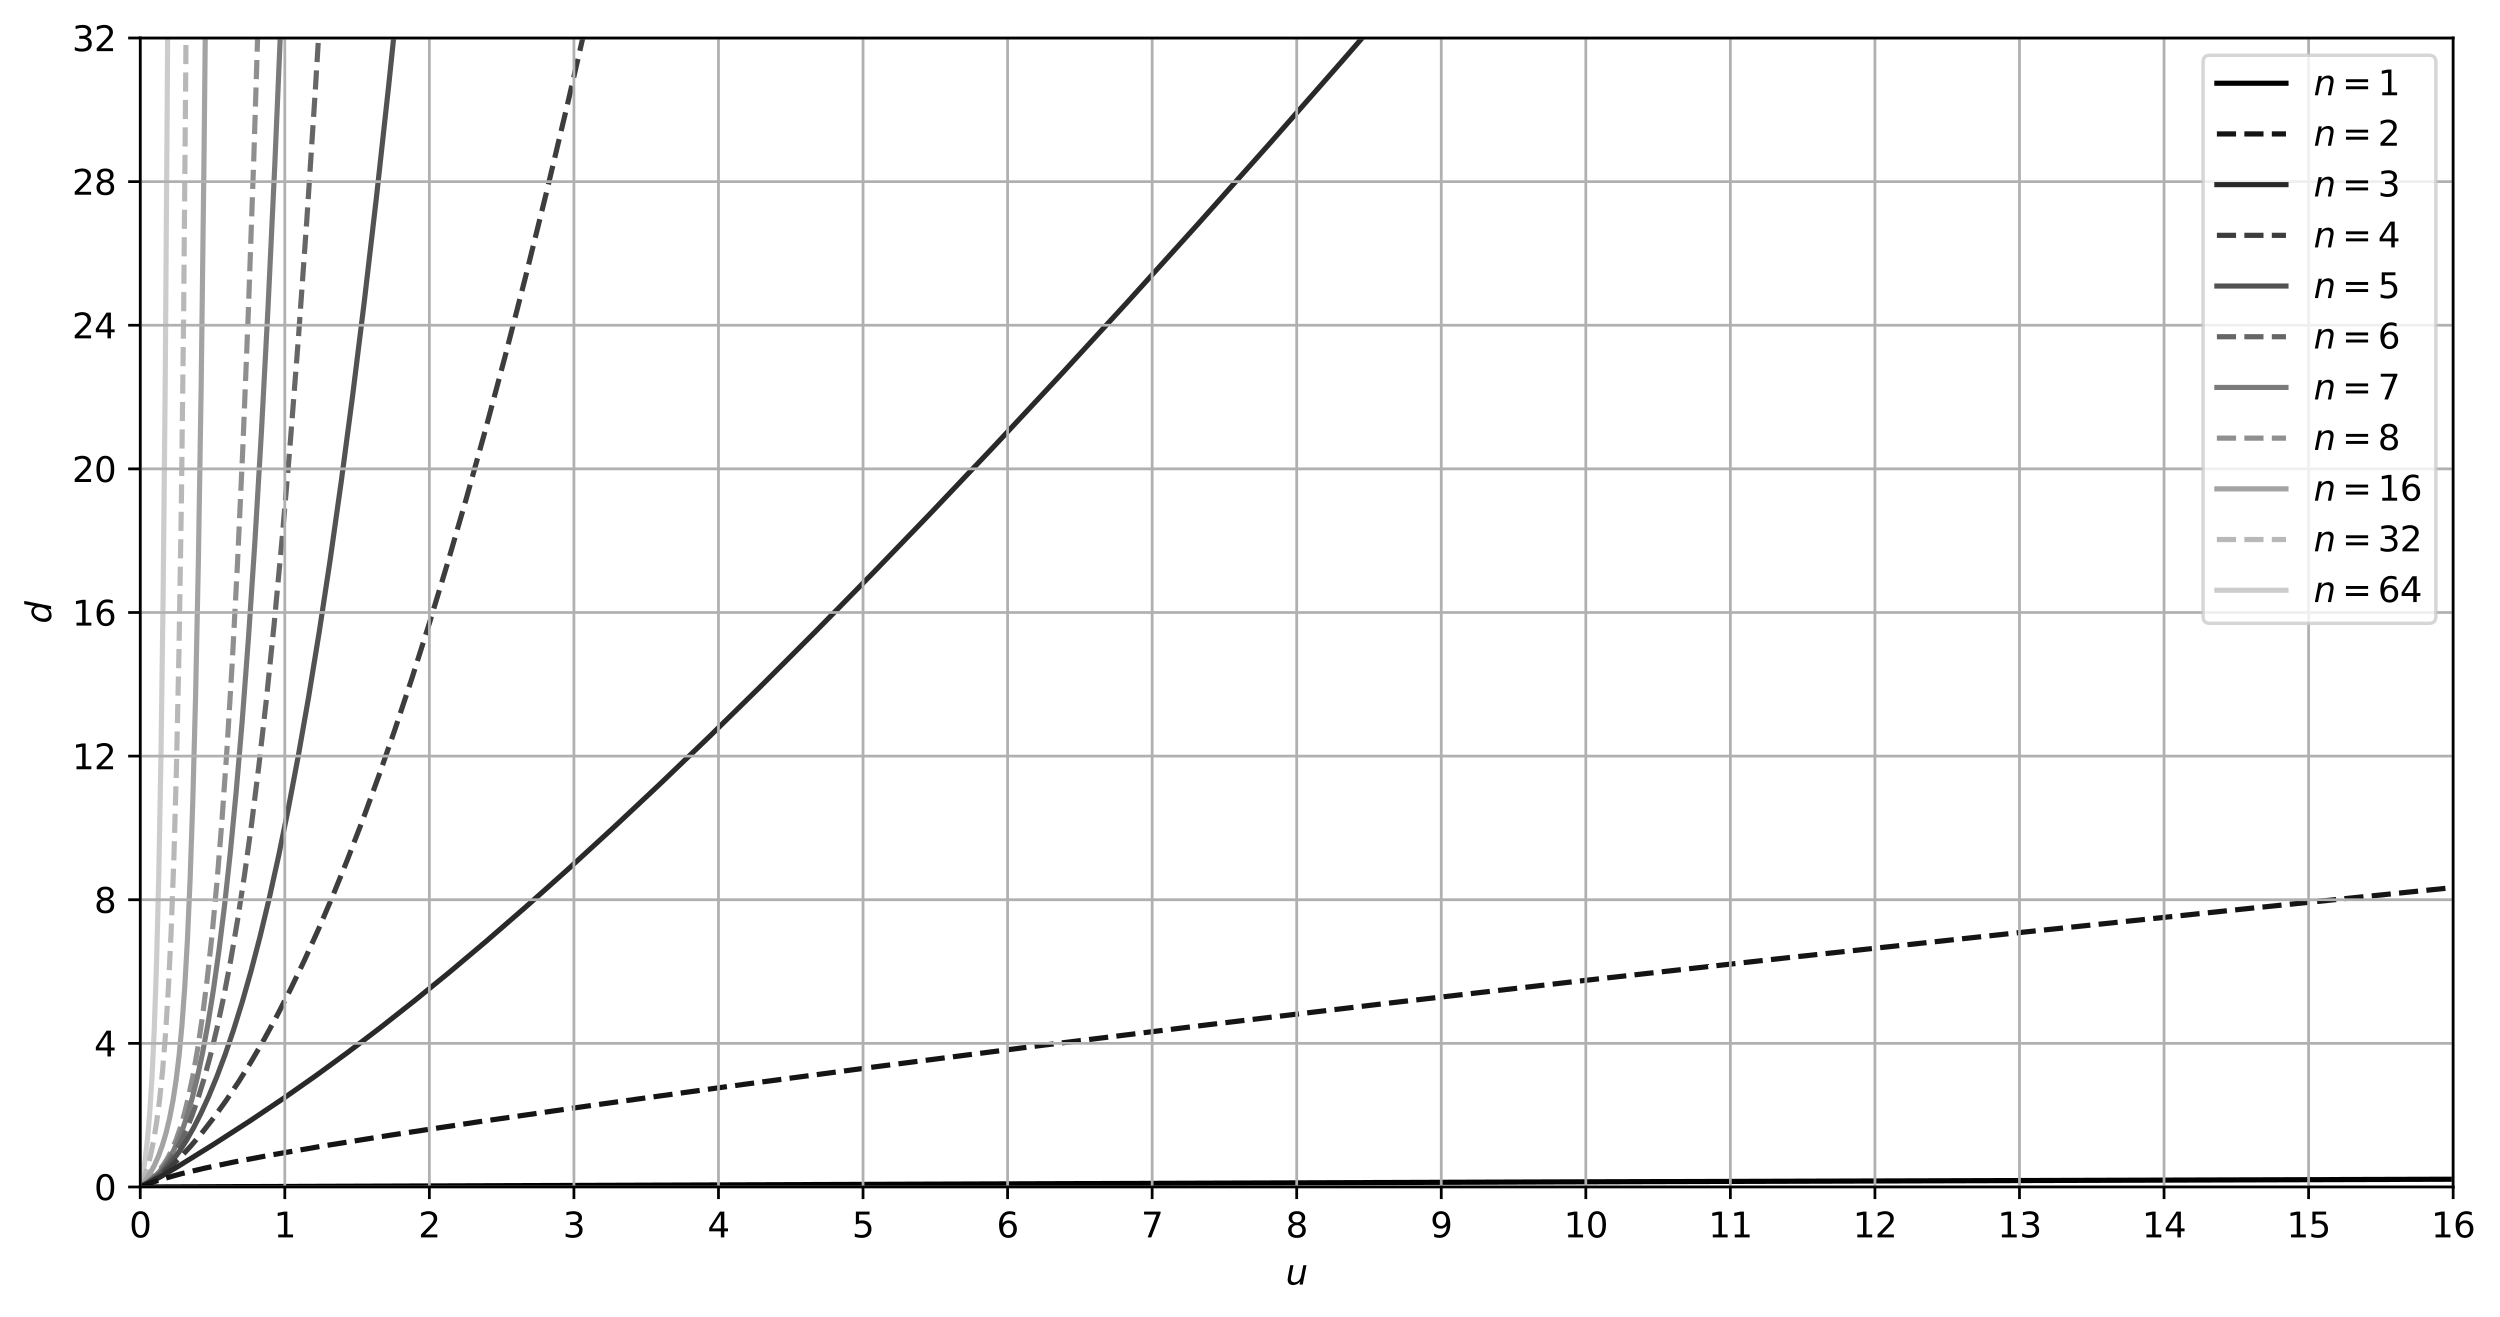 <?xml version="1.0" encoding="utf-8" standalone="no"?>
<!DOCTYPE svg PUBLIC "-//W3C//DTD SVG 1.1//EN"
  "http://www.w3.org/Graphics/SVG/1.1/DTD/svg11.dtd">
<svg xmlns:xlink="http://www.w3.org/1999/xlink" width="723.766pt" height="381.195pt" viewBox="0 0 723.766 381.195" xmlns="http://www.w3.org/2000/svg" version="1.1">
 <defs>
  <style type="text/css">*{stroke-linejoin: round; stroke-linecap: butt}</style>
 </defs>
 <g id="figure_1">
  <g id="patch_1">
   <path d="M 0 381.195 
L 723.766 381.195 
L 723.766 0 
L 0 0 
z
" style="fill: #ffffff"/>
  </g>
  <g id="axes_1">
   <g id="patch_2">
    <path d="M 40.603 343.639 
L 710.203 343.639 
L 710.203 10.999 
L 40.603 10.999 
z
" style="fill: #ffffff"/>
   </g>
   <g id="line2d_1">
    <path d="M 40.603 343.639 
L 40.624 343.555 
L 41.298 340.331 
L 41.993 335.883 
L 42.687 329.872 
L 43.341 322.255 
L 43.995 312.027 
L 44.649 298.213 
L 45.303 279.439 
L 45.957 253.749 
L 46.611 218.337 
L 47.224 172.718 
L 47.837 110.157 
L 48.45 23.654 
L 48.593 -1 
L 48.593 -1 
" clip-path="url(#p3044bc1f80)" style="fill: none; stroke: #cccccc; stroke-width: 1.5; stroke-linecap: square"/>
   </g>
   <g id="line2d_2">
    <path d="M 40.603 343.639 
L 40.644 343.552 
L 41.625 341.202 
L 42.606 338.242 
L 43.546 334.664 
L 44.445 330.357 
L 45.344 324.926 
L 46.202 318.373 
L 47.06 310.064 
L 47.919 299.426 
L 48.736 286.403 
L 49.553 269.562 
L 50.33 248.738 
L 51.066 223.027 
L 51.801 189.141 
L 52.496 146.346 
L 53.15 91.906 
L 53.763 22.03 
L 53.928 -1 
L 53.928 -1 
" clip-path="url(#p3044bc1f80)" style="fill: none; stroke-dasharray: 5.55,2.4; stroke-dashoffset: 0; stroke: #b8b8b8; stroke-width: 1.5"/>
   </g>
   <g id="line2d_3">
    <path d="M 40.603 343.639 
L 40.685 343.547 
L 42.115 341.745 
L 43.423 339.742 
L 44.69 337.385 
L 45.875 334.702 
L 47.02 331.542 
L 48.082 327.949 
L 49.104 323.694 
L 50.085 318.602 
L 50.984 312.73 
L 51.842 305.629 
L 52.66 296.994 
L 53.477 285.878 
L 54.253 272.26 
L 55.03 254.748 
L 55.806 232.227 
L 56.624 201.592 
L 57.441 161.871 
L 58.259 110.547 
L 59.076 44.462 
L 59.539 -1 
L 59.539 -1 
" clip-path="url(#p3044bc1f80)" style="fill: none; stroke: #a3a3a3; stroke-width: 1.5; stroke-linecap: square"/>
   </g>
   <g id="line2d_4">
    <path d="M 40.603 343.639 
L 40.767 343.534 
L 42.728 342.123 
L 44.445 340.618 
L 45.957 338.998 
L 47.306 337.232 
L 48.573 335.204 
L 49.799 332.804 
L 50.984 329.987 
L 52.169 326.592 
L 53.395 322.383 
L 54.662 317.19 
L 55.929 311.036 
L 57.237 303.556 
L 58.586 294.503 
L 59.975 283.582 
L 61.365 270.851 
L 62.795 255.628 
L 64.225 238.004 
L 65.697 217.08 
L 67.209 192.285 
L 68.721 163.794 
L 70.274 130.28 
L 71.868 90.958 
L 73.503 44.945 
L 74.95 -1 
L 74.95 -1 
" clip-path="url(#p3044bc1f80)" style="fill: none; stroke-dasharray: 5.55,2.4; stroke-dashoffset: 0; stroke: #8f8f8f; stroke-width: 1.5"/>
   </g>
   <g id="line2d_5">
    <path d="M 40.603 343.639 
L 40.767 343.543 
L 42.81 342.207 
L 44.567 340.797 
L 46.12 339.266 
L 47.51 337.587 
L 48.859 335.601 
L 50.167 333.271 
L 51.474 330.483 
L 52.823 327.07 
L 54.213 322.927 
L 55.643 317.939 
L 57.114 311.975 
L 58.626 304.888 
L 60.179 296.506 
L 61.773 286.633 
L 63.367 275.349 
L 65.002 262.174 
L 66.678 246.827 
L 68.394 228.997 
L 70.152 208.333 
L 71.95 184.454 
L 73.789 156.939 
L 75.669 125.334 
L 77.59 89.146 
L 79.551 47.847 
L 81.554 0.869 
L 81.629 -1 
L 81.629 -1 
" clip-path="url(#p3044bc1f80)" style="fill: none; stroke: #7a7a7a; stroke-width: 1.5; stroke-linecap: square"/>
   </g>
   <g id="line2d_6">
    <path d="M 40.603 343.639 
L 40.807 343.531 
L 42.933 342.267 
L 44.731 340.941 
L 46.325 339.49 
L 47.837 337.807 
L 49.308 335.833 
L 50.82 333.419 
L 52.373 330.504 
L 53.967 327.028 
L 55.643 322.821 
L 57.359 317.894 
L 59.117 312.168 
L 60.956 305.395 
L 62.836 297.591 
L 64.757 288.637 
L 66.719 278.399 
L 68.721 266.727 
L 70.765 253.462 
L 72.849 238.431 
L 74.974 221.451 
L 77.14 202.329 
L 79.388 180.446 
L 81.677 155.928 
L 83.924 129.554 
L 86.377 98.079 
L 88.829 63.674 
L 91.281 26.23 
L 92.947 -1 
L 92.947 -1 
" clip-path="url(#p3044bc1f80)" style="fill: none; stroke-dasharray: 5.55,2.4; stroke-dashoffset: 0; stroke: #666666; stroke-width: 1.5"/>
   </g>
   <g id="line2d_7">
    <path d="M 40.603 343.639 
L 40.807 343.542 
L 42.974 342.378 
L 44.813 341.141 
L 46.529 339.722 
L 48.246 338.014 
L 50.044 335.904 
L 51.924 333.346 
L 53.926 330.232 
L 56.011 326.571 
L 58.177 322.313 
L 60.425 317.401 
L 62.754 311.769 
L 65.165 305.34 
L 67.618 298.153 
L 70.111 290.146 
L 72.645 281.256 
L 75.26 271.253 
L 77.917 260.202 
L 80.655 247.842 
L 83.434 234.261 
L 86.377 218.716 
L 89.319 201.947 
L 92.425 182.895 
L 95.531 162.432 
L 98.801 139.349 
L 102.07 114.664 
L 105.503 87.002 
L 108.936 57.538 
L 112.533 24.721 
L 115.209 -1 
L 115.209 -1 
" clip-path="url(#p3044bc1f80)" style="fill: none; stroke: #525252; stroke-width: 1.5; stroke-linecap: square"/>
   </g>
   <g id="line2d_8">
    <path d="M 40.603 343.639 
L 40.848 343.534 
L 43.014 342.469 
L 45.058 341.211 
L 47.224 339.607 
L 49.635 337.535 
L 52.333 334.912 
L 55.316 331.692 
L 58.545 327.871 
L 61.937 323.508 
L 65.452 318.622 
L 69.048 313.238 
L 72.726 307.328 
L 76.486 300.858 
L 80.287 293.871 
L 84.088 286.43 
L 88.011 278.271 
L 92.098 269.257 
L 96.349 259.326 
L 100.599 248.834 
L 105.013 237.353 
L 109.59 224.827 
L 114.331 211.2 
L 119.235 196.416 
L 124.303 180.422 
L 129.534 163.163 
L 134.929 144.583 
L 140.487 124.627 
L 146.209 103.241 
L 152.094 80.368 
L 158.143 55.952 
L 164.355 29.935 
L 170.73 2.259 
L 171.467 -1 
L 171.467 -1 
" clip-path="url(#p3044bc1f80)" style="fill: none; stroke-dasharray: 5.55,2.4; stroke-dashoffset: 0; stroke: #3d3d3d; stroke-width: 1.5"/>
   </g>
   <g id="line2d_9">
    <path d="M 40.603 343.639 
L 40.848 343.541 
L 43.137 342.489 
L 46.407 340.719 
L 51.965 337.425 
L 61.773 331.33 
L 72.399 324.478 
L 82.085 317.969 
L 91.281 311.527 
L 100.599 304.725 
L 110.081 297.526 
L 119.889 289.798 
L 130.188 281.397 
L 140.978 272.309 
L 152.421 262.378 
L 164.518 251.584 
L 177.433 239.758 
L 191.002 227.03 
L 205.387 213.227 
L 220.427 198.488 
L 236.121 182.798 
L 252.469 166.147 
L 269.47 148.519 
L 287.78 129.207 
L 306.743 108.87 
L 326.36 87.495 
L 346.631 65.07 
L 367.556 41.58 
L 389.135 17.014 
L 404.777 -1 
L 404.777 -1 
" clip-path="url(#p3044bc1f80)" style="fill: none; stroke: #292929; stroke-width: 1.5; stroke-linecap: square"/>
   </g>
   <g id="line2d_10">
    <path d="M 40.603 343.639 
L 40.848 343.532 
L 43.709 342.416 
L 47.51 341.181 
L 52.537 339.793 
L 59.076 338.23 
L 67.536 336.446 
L 78.571 334.356 
L 93.079 331.845 
L 112.533 328.716 
L 138.526 324.772 
L 171.875 319.946 
L 210.619 314.564 
L 253.777 308.796 
L 300.204 302.819 
L 349.247 296.732 
L 401.559 290.464 
L 457.795 283.952 
L 517.955 277.214 
L 582.038 270.263 
L 650.698 263.042 
L 712.819 256.686 
L 712.819 256.686 
" clip-path="url(#p3044bc1f80)" style="fill: none; stroke-dasharray: 5.55,2.4; stroke-dashoffset: 0; stroke: #141414; stroke-width: 1.5"/>
   </g>
   <g id="line2d_11">
    <path d="M 40.603 343.639 
L 69.293 343.528 
L 450.602 342.168 
L 712.819 341.383 
L 712.819 341.383 
" clip-path="url(#p3044bc1f80)" style="fill: none; stroke: #000000; stroke-width: 1.5; stroke-linecap: square"/>
   </g>
   <g id="matplotlib.axis_1">
    <g id="xtick_1">
     <g id="line2d_12">
      <path d="M 40.603 343.639 
L 40.603 10.999 
" clip-path="url(#p3044bc1f80)" style="fill: none; stroke: #b0b0b0; stroke-width: 0.8; stroke-linecap: square"/>
     </g>
     <g id="line2d_13">
      <defs>
       <path id="m00303c5a8a" d="M 0 0 
L 0 3.5 
" style="stroke: #000000; stroke-width: 0.8"/>
      </defs>
      <g>
       <use xlink:href="#m00303c5a8a" x="40.603" y="343.639" style="stroke: #000000; stroke-width: 0.8"/>
      </g>
     </g>
     <g id="text_1">
      <!-- 0 -->
      <g transform="translate(37.422 358.238)scale(0.1 -0.1)">
       <defs>
        <path id="DejaVuSans-30" d="M 2034 4250 
Q 1547 4250 1301 3770 
Q 1056 3291 1056 2328 
Q 1056 1369 1301 889 
Q 1547 409 2034 409 
Q 2525 409 2770 889 
Q 3016 1369 3016 2328 
Q 3016 3291 2770 3770 
Q 2525 4250 2034 4250 
z
M 2034 4750 
Q 2819 4750 3233 4129 
Q 3647 3509 3647 2328 
Q 3647 1150 3233 529 
Q 2819 -91 2034 -91 
Q 1250 -91 836 529 
Q 422 1150 422 2328 
Q 422 3509 836 4129 
Q 1250 4750 2034 4750 
z
" transform="scale(0.016)"/>
       </defs>
       <use xlink:href="#DejaVuSans-30"/>
      </g>
     </g>
    </g>
    <g id="xtick_2">
     <g id="line2d_14">
      <path d="M 82.453 343.639 
L 82.453 10.999 
" clip-path="url(#p3044bc1f80)" style="fill: none; stroke: #b0b0b0; stroke-width: 0.8; stroke-linecap: square"/>
     </g>
     <g id="line2d_15">
      <g>
       <use xlink:href="#m00303c5a8a" x="82.453" y="343.639" style="stroke: #000000; stroke-width: 0.8"/>
      </g>
     </g>
     <g id="text_2">
      <!-- 1 -->
      <g transform="translate(79.272 358.238)scale(0.1 -0.1)">
       <defs>
        <path id="DejaVuSans-31" d="M 794 531 
L 1825 531 
L 1825 4091 
L 703 3866 
L 703 4441 
L 1819 4666 
L 2450 4666 
L 2450 531 
L 3481 531 
L 3481 0 
L 794 0 
L 794 531 
z
" transform="scale(0.016)"/>
       </defs>
       <use xlink:href="#DejaVuSans-31"/>
      </g>
     </g>
    </g>
    <g id="xtick_3">
     <g id="line2d_16">
      <path d="M 124.303 343.639 
L 124.303 10.999 
" clip-path="url(#p3044bc1f80)" style="fill: none; stroke: #b0b0b0; stroke-width: 0.8; stroke-linecap: square"/>
     </g>
     <g id="line2d_17">
      <g>
       <use xlink:href="#m00303c5a8a" x="124.303" y="343.639" style="stroke: #000000; stroke-width: 0.8"/>
      </g>
     </g>
     <g id="text_3">
      <!-- 2 -->
      <g transform="translate(121.122 358.238)scale(0.1 -0.1)">
       <defs>
        <path id="DejaVuSans-32" d="M 1228 531 
L 3431 531 
L 3431 0 
L 469 0 
L 469 531 
Q 828 903 1448 1529 
Q 2069 2156 2228 2338 
Q 2531 2678 2651 2914 
Q 2772 3150 2772 3378 
Q 2772 3750 2511 3984 
Q 2250 4219 1831 4219 
Q 1534 4219 1204 4116 
Q 875 4013 500 3803 
L 500 4441 
Q 881 4594 1212 4672 
Q 1544 4750 1819 4750 
Q 2544 4750 2975 4387 
Q 3406 4025 3406 3419 
Q 3406 3131 3298 2873 
Q 3191 2616 2906 2266 
Q 2828 2175 2409 1742 
Q 1991 1309 1228 531 
z
" transform="scale(0.016)"/>
       </defs>
       <use xlink:href="#DejaVuSans-32"/>
      </g>
     </g>
    </g>
    <g id="xtick_4">
     <g id="line2d_18">
      <path d="M 166.153 343.639 
L 166.153 10.999 
" clip-path="url(#p3044bc1f80)" style="fill: none; stroke: #b0b0b0; stroke-width: 0.8; stroke-linecap: square"/>
     </g>
     <g id="line2d_19">
      <g>
       <use xlink:href="#m00303c5a8a" x="166.153" y="343.639" style="stroke: #000000; stroke-width: 0.8"/>
      </g>
     </g>
     <g id="text_4">
      <!-- 3 -->
      <g transform="translate(162.972 358.238)scale(0.1 -0.1)">
       <defs>
        <path id="DejaVuSans-33" d="M 2597 2516 
Q 3050 2419 3304 2112 
Q 3559 1806 3559 1356 
Q 3559 666 3084 287 
Q 2609 -91 1734 -91 
Q 1441 -91 1130 -33 
Q 819 25 488 141 
L 488 750 
Q 750 597 1062 519 
Q 1375 441 1716 441 
Q 2309 441 2620 675 
Q 2931 909 2931 1356 
Q 2931 1769 2642 2001 
Q 2353 2234 1838 2234 
L 1294 2234 
L 1294 2753 
L 1863 2753 
Q 2328 2753 2575 2939 
Q 2822 3125 2822 3475 
Q 2822 3834 2567 4026 
Q 2313 4219 1838 4219 
Q 1578 4219 1281 4162 
Q 984 4106 628 3988 
L 628 4550 
Q 988 4650 1302 4700 
Q 1616 4750 1894 4750 
Q 2613 4750 3031 4423 
Q 3450 4097 3450 3541 
Q 3450 3153 3228 2886 
Q 3006 2619 2597 2516 
z
" transform="scale(0.016)"/>
       </defs>
       <use xlink:href="#DejaVuSans-33"/>
      </g>
     </g>
    </g>
    <g id="xtick_5">
     <g id="line2d_20">
      <path d="M 208.003 343.639 
L 208.003 10.999 
" clip-path="url(#p3044bc1f80)" style="fill: none; stroke: #b0b0b0; stroke-width: 0.8; stroke-linecap: square"/>
     </g>
     <g id="line2d_21">
      <g>
       <use xlink:href="#m00303c5a8a" x="208.003" y="343.639" style="stroke: #000000; stroke-width: 0.8"/>
      </g>
     </g>
     <g id="text_5">
      <!-- 4 -->
      <g transform="translate(204.822 358.238)scale(0.1 -0.1)">
       <defs>
        <path id="DejaVuSans-34" d="M 2419 4116 
L 825 1625 
L 2419 1625 
L 2419 4116 
z
M 2253 4666 
L 3047 4666 
L 3047 1625 
L 3713 1625 
L 3713 1100 
L 3047 1100 
L 3047 0 
L 2419 0 
L 2419 1100 
L 313 1100 
L 313 1709 
L 2253 4666 
z
" transform="scale(0.016)"/>
       </defs>
       <use xlink:href="#DejaVuSans-34"/>
      </g>
     </g>
    </g>
    <g id="xtick_6">
     <g id="line2d_22">
      <path d="M 249.853 343.639 
L 249.853 10.999 
" clip-path="url(#p3044bc1f80)" style="fill: none; stroke: #b0b0b0; stroke-width: 0.8; stroke-linecap: square"/>
     </g>
     <g id="line2d_23">
      <g>
       <use xlink:href="#m00303c5a8a" x="249.853" y="343.639" style="stroke: #000000; stroke-width: 0.8"/>
      </g>
     </g>
     <g id="text_6">
      <!-- 5 -->
      <g transform="translate(246.672 358.238)scale(0.1 -0.1)">
       <defs>
        <path id="DejaVuSans-35" d="M 691 4666 
L 3169 4666 
L 3169 4134 
L 1269 4134 
L 1269 2991 
Q 1406 3038 1543 3061 
Q 1681 3084 1819 3084 
Q 2600 3084 3056 2656 
Q 3513 2228 3513 1497 
Q 3513 744 3044 326 
Q 2575 -91 1722 -91 
Q 1428 -91 1123 -41 
Q 819 9 494 109 
L 494 744 
Q 775 591 1075 516 
Q 1375 441 1709 441 
Q 2250 441 2565 725 
Q 2881 1009 2881 1497 
Q 2881 1984 2565 2268 
Q 2250 2553 1709 2553 
Q 1456 2553 1204 2497 
Q 953 2441 691 2322 
L 691 4666 
z
" transform="scale(0.016)"/>
       </defs>
       <use xlink:href="#DejaVuSans-35"/>
      </g>
     </g>
    </g>
    <g id="xtick_7">
     <g id="line2d_24">
      <path d="M 291.703 343.639 
L 291.703 10.999 
" clip-path="url(#p3044bc1f80)" style="fill: none; stroke: #b0b0b0; stroke-width: 0.8; stroke-linecap: square"/>
     </g>
     <g id="line2d_25">
      <g>
       <use xlink:href="#m00303c5a8a" x="291.703" y="343.639" style="stroke: #000000; stroke-width: 0.8"/>
      </g>
     </g>
     <g id="text_7">
      <!-- 6 -->
      <g transform="translate(288.522 358.238)scale(0.1 -0.1)">
       <defs>
        <path id="DejaVuSans-36" d="M 2113 2584 
Q 1688 2584 1439 2293 
Q 1191 2003 1191 1497 
Q 1191 994 1439 701 
Q 1688 409 2113 409 
Q 2538 409 2786 701 
Q 3034 994 3034 1497 
Q 3034 2003 2786 2293 
Q 2538 2584 2113 2584 
z
M 3366 4563 
L 3366 3988 
Q 3128 4100 2886 4159 
Q 2644 4219 2406 4219 
Q 1781 4219 1451 3797 
Q 1122 3375 1075 2522 
Q 1259 2794 1537 2939 
Q 1816 3084 2150 3084 
Q 2853 3084 3261 2657 
Q 3669 2231 3669 1497 
Q 3669 778 3244 343 
Q 2819 -91 2113 -91 
Q 1303 -91 875 529 
Q 447 1150 447 2328 
Q 447 3434 972 4092 
Q 1497 4750 2381 4750 
Q 2619 4750 2861 4703 
Q 3103 4656 3366 4563 
z
" transform="scale(0.016)"/>
       </defs>
       <use xlink:href="#DejaVuSans-36"/>
      </g>
     </g>
    </g>
    <g id="xtick_8">
     <g id="line2d_26">
      <path d="M 333.553 343.639 
L 333.553 10.999 
" clip-path="url(#p3044bc1f80)" style="fill: none; stroke: #b0b0b0; stroke-width: 0.8; stroke-linecap: square"/>
     </g>
     <g id="line2d_27">
      <g>
       <use xlink:href="#m00303c5a8a" x="333.553" y="343.639" style="stroke: #000000; stroke-width: 0.8"/>
      </g>
     </g>
     <g id="text_8">
      <!-- 7 -->
      <g transform="translate(330.372 358.238)scale(0.1 -0.1)">
       <defs>
        <path id="DejaVuSans-37" d="M 525 4666 
L 3525 4666 
L 3525 4397 
L 1831 0 
L 1172 0 
L 2766 4134 
L 525 4134 
L 525 4666 
z
" transform="scale(0.016)"/>
       </defs>
       <use xlink:href="#DejaVuSans-37"/>
      </g>
     </g>
    </g>
    <g id="xtick_9">
     <g id="line2d_28">
      <path d="M 375.403 343.639 
L 375.403 10.999 
" clip-path="url(#p3044bc1f80)" style="fill: none; stroke: #b0b0b0; stroke-width: 0.8; stroke-linecap: square"/>
     </g>
     <g id="line2d_29">
      <g>
       <use xlink:href="#m00303c5a8a" x="375.403" y="343.639" style="stroke: #000000; stroke-width: 0.8"/>
      </g>
     </g>
     <g id="text_9">
      <!-- 8 -->
      <g transform="translate(372.222 358.238)scale(0.1 -0.1)">
       <defs>
        <path id="DejaVuSans-38" d="M 2034 2216 
Q 1584 2216 1326 1975 
Q 1069 1734 1069 1313 
Q 1069 891 1326 650 
Q 1584 409 2034 409 
Q 2484 409 2743 651 
Q 3003 894 3003 1313 
Q 3003 1734 2745 1975 
Q 2488 2216 2034 2216 
z
M 1403 2484 
Q 997 2584 770 2862 
Q 544 3141 544 3541 
Q 544 4100 942 4425 
Q 1341 4750 2034 4750 
Q 2731 4750 3128 4425 
Q 3525 4100 3525 3541 
Q 3525 3141 3298 2862 
Q 3072 2584 2669 2484 
Q 3125 2378 3379 2068 
Q 3634 1759 3634 1313 
Q 3634 634 3220 271 
Q 2806 -91 2034 -91 
Q 1263 -91 848 271 
Q 434 634 434 1313 
Q 434 1759 690 2068 
Q 947 2378 1403 2484 
z
M 1172 3481 
Q 1172 3119 1398 2916 
Q 1625 2713 2034 2713 
Q 2441 2713 2670 2916 
Q 2900 3119 2900 3481 
Q 2900 3844 2670 4047 
Q 2441 4250 2034 4250 
Q 1625 4250 1398 4047 
Q 1172 3844 1172 3481 
z
" transform="scale(0.016)"/>
       </defs>
       <use xlink:href="#DejaVuSans-38"/>
      </g>
     </g>
    </g>
    <g id="xtick_10">
     <g id="line2d_30">
      <path d="M 417.253 343.639 
L 417.253 10.999 
" clip-path="url(#p3044bc1f80)" style="fill: none; stroke: #b0b0b0; stroke-width: 0.8; stroke-linecap: square"/>
     </g>
     <g id="line2d_31">
      <g>
       <use xlink:href="#m00303c5a8a" x="417.253" y="343.639" style="stroke: #000000; stroke-width: 0.8"/>
      </g>
     </g>
     <g id="text_10">
      <!-- 9 -->
      <g transform="translate(414.072 358.238)scale(0.1 -0.1)">
       <defs>
        <path id="DejaVuSans-39" d="M 703 97 
L 703 672 
Q 941 559 1184 500 
Q 1428 441 1663 441 
Q 2288 441 2617 861 
Q 2947 1281 2994 2138 
Q 2813 1869 2534 1725 
Q 2256 1581 1919 1581 
Q 1219 1581 811 2004 
Q 403 2428 403 3163 
Q 403 3881 828 4315 
Q 1253 4750 1959 4750 
Q 2769 4750 3195 4129 
Q 3622 3509 3622 2328 
Q 3622 1225 3098 567 
Q 2575 -91 1691 -91 
Q 1453 -91 1209 -44 
Q 966 3 703 97 
z
M 1959 2075 
Q 2384 2075 2632 2365 
Q 2881 2656 2881 3163 
Q 2881 3666 2632 3958 
Q 2384 4250 1959 4250 
Q 1534 4250 1286 3958 
Q 1038 3666 1038 3163 
Q 1038 2656 1286 2365 
Q 1534 2075 1959 2075 
z
" transform="scale(0.016)"/>
       </defs>
       <use xlink:href="#DejaVuSans-39"/>
      </g>
     </g>
    </g>
    <g id="xtick_11">
     <g id="line2d_32">
      <path d="M 459.103 343.639 
L 459.103 10.999 
" clip-path="url(#p3044bc1f80)" style="fill: none; stroke: #b0b0b0; stroke-width: 0.8; stroke-linecap: square"/>
     </g>
     <g id="line2d_33">
      <g>
       <use xlink:href="#m00303c5a8a" x="459.103" y="343.639" style="stroke: #000000; stroke-width: 0.8"/>
      </g>
     </g>
     <g id="text_11">
      <!-- 10 -->
      <g transform="translate(452.741 358.238)scale(0.1 -0.1)">
       <use xlink:href="#DejaVuSans-31"/>
       <use xlink:href="#DejaVuSans-30" x="63.623"/>
      </g>
     </g>
    </g>
    <g id="xtick_12">
     <g id="line2d_34">
      <path d="M 500.953 343.639 
L 500.953 10.999 
" clip-path="url(#p3044bc1f80)" style="fill: none; stroke: #b0b0b0; stroke-width: 0.8; stroke-linecap: square"/>
     </g>
     <g id="line2d_35">
      <g>
       <use xlink:href="#m00303c5a8a" x="500.953" y="343.639" style="stroke: #000000; stroke-width: 0.8"/>
      </g>
     </g>
     <g id="text_12">
      <!-- 11 -->
      <g transform="translate(494.591 358.238)scale(0.1 -0.1)">
       <use xlink:href="#DejaVuSans-31"/>
       <use xlink:href="#DejaVuSans-31" x="63.623"/>
      </g>
     </g>
    </g>
    <g id="xtick_13">
     <g id="line2d_36">
      <path d="M 542.803 343.639 
L 542.803 10.999 
" clip-path="url(#p3044bc1f80)" style="fill: none; stroke: #b0b0b0; stroke-width: 0.8; stroke-linecap: square"/>
     </g>
     <g id="line2d_37">
      <g>
       <use xlink:href="#m00303c5a8a" x="542.803" y="343.639" style="stroke: #000000; stroke-width: 0.8"/>
      </g>
     </g>
     <g id="text_13">
      <!-- 12 -->
      <g transform="translate(536.441 358.238)scale(0.1 -0.1)">
       <use xlink:href="#DejaVuSans-31"/>
       <use xlink:href="#DejaVuSans-32" x="63.623"/>
      </g>
     </g>
    </g>
    <g id="xtick_14">
     <g id="line2d_38">
      <path d="M 584.653 343.639 
L 584.653 10.999 
" clip-path="url(#p3044bc1f80)" style="fill: none; stroke: #b0b0b0; stroke-width: 0.8; stroke-linecap: square"/>
     </g>
     <g id="line2d_39">
      <g>
       <use xlink:href="#m00303c5a8a" x="584.653" y="343.639" style="stroke: #000000; stroke-width: 0.8"/>
      </g>
     </g>
     <g id="text_14">
      <!-- 13 -->
      <g transform="translate(578.291 358.238)scale(0.1 -0.1)">
       <use xlink:href="#DejaVuSans-31"/>
       <use xlink:href="#DejaVuSans-33" x="63.623"/>
      </g>
     </g>
    </g>
    <g id="xtick_15">
     <g id="line2d_40">
      <path d="M 626.503 343.639 
L 626.503 10.999 
" clip-path="url(#p3044bc1f80)" style="fill: none; stroke: #b0b0b0; stroke-width: 0.8; stroke-linecap: square"/>
     </g>
     <g id="line2d_41">
      <g>
       <use xlink:href="#m00303c5a8a" x="626.503" y="343.639" style="stroke: #000000; stroke-width: 0.8"/>
      </g>
     </g>
     <g id="text_15">
      <!-- 14 -->
      <g transform="translate(620.141 358.238)scale(0.1 -0.1)">
       <use xlink:href="#DejaVuSans-31"/>
       <use xlink:href="#DejaVuSans-34" x="63.623"/>
      </g>
     </g>
    </g>
    <g id="xtick_16">
     <g id="line2d_42">
      <path d="M 668.353 343.639 
L 668.353 10.999 
" clip-path="url(#p3044bc1f80)" style="fill: none; stroke: #b0b0b0; stroke-width: 0.8; stroke-linecap: square"/>
     </g>
     <g id="line2d_43">
      <g>
       <use xlink:href="#m00303c5a8a" x="668.353" y="343.639" style="stroke: #000000; stroke-width: 0.8"/>
      </g>
     </g>
     <g id="text_16">
      <!-- 15 -->
      <g transform="translate(661.991 358.238)scale(0.1 -0.1)">
       <use xlink:href="#DejaVuSans-31"/>
       <use xlink:href="#DejaVuSans-35" x="63.623"/>
      </g>
     </g>
    </g>
    <g id="xtick_17">
     <g id="line2d_44">
      <path d="M 710.203 343.639 
L 710.203 10.999 
" clip-path="url(#p3044bc1f80)" style="fill: none; stroke: #b0b0b0; stroke-width: 0.8; stroke-linecap: square"/>
     </g>
     <g id="line2d_45">
      <g>
       <use xlink:href="#m00303c5a8a" x="710.203" y="343.639" style="stroke: #000000; stroke-width: 0.8"/>
      </g>
     </g>
     <g id="text_17">
      <!-- 16 -->
      <g transform="translate(703.841 358.238)scale(0.1 -0.1)">
       <use xlink:href="#DejaVuSans-31"/>
       <use xlink:href="#DejaVuSans-36" x="63.623"/>
      </g>
     </g>
    </g>
    <g id="text_18">
     <!-- $u$ -->
     <g transform="translate(372.203 371.916)scale(0.1 -0.1)">
      <defs>
       <path id="DejaVuSans-Oblique-75" d="M 428 1388 
L 838 3500 
L 1416 3500 
L 1006 1409 
Q 975 1256 961 1147 
Q 947 1038 947 966 
Q 947 700 1109 554 
Q 1272 409 1569 409 
Q 2031 409 2368 721 
Q 2706 1034 2809 1563 
L 3194 3500 
L 3769 3500 
L 3091 0 
L 2516 0 
L 2631 550 
Q 2388 244 2052 76 
Q 1716 -91 1338 -91 
Q 878 -91 622 161 
Q 366 413 366 863 
Q 366 956 381 1097 
Q 397 1238 428 1388 
z
" transform="scale(0.016)"/>
      </defs>
      <use xlink:href="#DejaVuSans-Oblique-75" transform="translate(0 0.312)"/>
     </g>
    </g>
   </g>
   <g id="matplotlib.axis_2">
    <g id="ytick_1">
     <g id="line2d_46">
      <path d="M 40.603 343.639 
L 710.203 343.639 
" clip-path="url(#p3044bc1f80)" style="fill: none; stroke: #b0b0b0; stroke-width: 0.8; stroke-linecap: square"/>
     </g>
     <g id="line2d_47">
      <defs>
       <path id="m0874ad9723" d="M 0 0 
L -3.5 0 
" style="stroke: #000000; stroke-width: 0.8"/>
      </defs>
      <g>
       <use xlink:href="#m0874ad9723" x="40.603" y="343.639" style="stroke: #000000; stroke-width: 0.8"/>
      </g>
     </g>
     <g id="text_19">
      <!-- 0 -->
      <g transform="translate(27.241 347.438)scale(0.1 -0.1)">
       <use xlink:href="#DejaVuSans-30"/>
      </g>
     </g>
    </g>
    <g id="ytick_2">
     <g id="line2d_48">
      <path d="M 40.603 302.059 
L 710.203 302.059 
" clip-path="url(#p3044bc1f80)" style="fill: none; stroke: #b0b0b0; stroke-width: 0.8; stroke-linecap: square"/>
     </g>
     <g id="line2d_49">
      <g>
       <use xlink:href="#m0874ad9723" x="40.603" y="302.059" style="stroke: #000000; stroke-width: 0.8"/>
      </g>
     </g>
     <g id="text_20">
      <!-- 4 -->
      <g transform="translate(27.241 305.858)scale(0.1 -0.1)">
       <use xlink:href="#DejaVuSans-34"/>
      </g>
     </g>
    </g>
    <g id="ytick_3">
     <g id="line2d_50">
      <path d="M 40.603 260.479 
L 710.203 260.479 
" clip-path="url(#p3044bc1f80)" style="fill: none; stroke: #b0b0b0; stroke-width: 0.8; stroke-linecap: square"/>
     </g>
     <g id="line2d_51">
      <g>
       <use xlink:href="#m0874ad9723" x="40.603" y="260.479" style="stroke: #000000; stroke-width: 0.8"/>
      </g>
     </g>
     <g id="text_21">
      <!-- 8 -->
      <g transform="translate(27.241 264.278)scale(0.1 -0.1)">
       <use xlink:href="#DejaVuSans-38"/>
      </g>
     </g>
    </g>
    <g id="ytick_4">
     <g id="line2d_52">
      <path d="M 40.603 218.899 
L 710.203 218.899 
" clip-path="url(#p3044bc1f80)" style="fill: none; stroke: #b0b0b0; stroke-width: 0.8; stroke-linecap: square"/>
     </g>
     <g id="line2d_53">
      <g>
       <use xlink:href="#m0874ad9723" x="40.603" y="218.899" style="stroke: #000000; stroke-width: 0.8"/>
      </g>
     </g>
     <g id="text_22">
      <!-- 12 -->
      <g transform="translate(20.878 222.698)scale(0.1 -0.1)">
       <use xlink:href="#DejaVuSans-31"/>
       <use xlink:href="#DejaVuSans-32" x="63.623"/>
      </g>
     </g>
    </g>
    <g id="ytick_5">
     <g id="line2d_54">
      <path d="M 40.603 177.319 
L 710.203 177.319 
" clip-path="url(#p3044bc1f80)" style="fill: none; stroke: #b0b0b0; stroke-width: 0.8; stroke-linecap: square"/>
     </g>
     <g id="line2d_55">
      <g>
       <use xlink:href="#m0874ad9723" x="40.603" y="177.319" style="stroke: #000000; stroke-width: 0.8"/>
      </g>
     </g>
     <g id="text_23">
      <!-- 16 -->
      <g transform="translate(20.878 181.118)scale(0.1 -0.1)">
       <use xlink:href="#DejaVuSans-31"/>
       <use xlink:href="#DejaVuSans-36" x="63.623"/>
      </g>
     </g>
    </g>
    <g id="ytick_6">
     <g id="line2d_56">
      <path d="M 40.603 135.739 
L 710.203 135.739 
" clip-path="url(#p3044bc1f80)" style="fill: none; stroke: #b0b0b0; stroke-width: 0.8; stroke-linecap: square"/>
     </g>
     <g id="line2d_57">
      <g>
       <use xlink:href="#m0874ad9723" x="40.603" y="135.739" style="stroke: #000000; stroke-width: 0.8"/>
      </g>
     </g>
     <g id="text_24">
      <!-- 20 -->
      <g transform="translate(20.878 139.538)scale(0.1 -0.1)">
       <use xlink:href="#DejaVuSans-32"/>
       <use xlink:href="#DejaVuSans-30" x="63.623"/>
      </g>
     </g>
    </g>
    <g id="ytick_7">
     <g id="line2d_58">
      <path d="M 40.603 94.159 
L 710.203 94.159 
" clip-path="url(#p3044bc1f80)" style="fill: none; stroke: #b0b0b0; stroke-width: 0.8; stroke-linecap: square"/>
     </g>
     <g id="line2d_59">
      <g>
       <use xlink:href="#m0874ad9723" x="40.603" y="94.159" style="stroke: #000000; stroke-width: 0.8"/>
      </g>
     </g>
     <g id="text_25">
      <!-- 24 -->
      <g transform="translate(20.878 97.958)scale(0.1 -0.1)">
       <use xlink:href="#DejaVuSans-32"/>
       <use xlink:href="#DejaVuSans-34" x="63.623"/>
      </g>
     </g>
    </g>
    <g id="ytick_8">
     <g id="line2d_60">
      <path d="M 40.603 52.579 
L 710.203 52.579 
" clip-path="url(#p3044bc1f80)" style="fill: none; stroke: #b0b0b0; stroke-width: 0.8; stroke-linecap: square"/>
     </g>
     <g id="line2d_61">
      <g>
       <use xlink:href="#m0874ad9723" x="40.603" y="52.579" style="stroke: #000000; stroke-width: 0.8"/>
      </g>
     </g>
     <g id="text_26">
      <!-- 28 -->
      <g transform="translate(20.878 56.378)scale(0.1 -0.1)">
       <use xlink:href="#DejaVuSans-32"/>
       <use xlink:href="#DejaVuSans-38" x="63.623"/>
      </g>
     </g>
    </g>
    <g id="ytick_9">
     <g id="line2d_62">
      <path d="M 40.603 10.999 
L 710.203 10.999 
" clip-path="url(#p3044bc1f80)" style="fill: none; stroke: #b0b0b0; stroke-width: 0.8; stroke-linecap: square"/>
     </g>
     <g id="line2d_63">
      <g>
       <use xlink:href="#m0874ad9723" x="40.603" y="10.999" style="stroke: #000000; stroke-width: 0.8"/>
      </g>
     </g>
     <g id="text_27">
      <!-- 32 -->
      <g transform="translate(20.878 14.798)scale(0.1 -0.1)">
       <use xlink:href="#DejaVuSans-33"/>
       <use xlink:href="#DejaVuSans-32" x="63.623"/>
      </g>
     </g>
    </g>
    <g id="text_28">
     <!-- $d$ -->
     <g transform="translate(14.798 180.519)rotate(-90)scale(0.1 -0.1)">
      <defs>
       <path id="DejaVuSans-Oblique-64" d="M 2675 525 
Q 2444 222 2128 65 
Q 1813 -91 1428 -91 
Q 903 -91 598 267 
Q 294 625 294 1247 
Q 294 1766 478 2236 
Q 663 2706 1013 3078 
Q 1244 3325 1534 3454 
Q 1825 3584 2144 3584 
Q 2481 3584 2739 3421 
Q 2997 3259 3138 2956 
L 3513 4863 
L 4091 4863 
L 3144 0 
L 2566 0 
L 2675 525 
z
M 891 1350 
Q 891 897 1095 644 
Q 1300 391 1663 391 
Q 1931 391 2161 520 
Q 2391 650 2566 903 
Q 2750 1166 2856 1509 
Q 2963 1853 2963 2188 
Q 2963 2622 2758 2865 
Q 2553 3109 2194 3109 
Q 1922 3109 1687 2981 
Q 1453 2853 1288 2613 
Q 1106 2353 998 2009 
Q 891 1666 891 1350 
z
" transform="scale(0.016)"/>
      </defs>
      <use xlink:href="#DejaVuSans-Oblique-64" transform="translate(0 0.016)"/>
     </g>
    </g>
   </g>
   <g id="patch_3">
    <path d="M 40.603 343.639 
L 40.603 10.999 
" style="fill: none; stroke: #000000; stroke-width: 0.8; stroke-linejoin: miter; stroke-linecap: square"/>
   </g>
   <g id="patch_4">
    <path d="M 710.203 343.639 
L 710.203 10.999 
" style="fill: none; stroke: #000000; stroke-width: 0.8; stroke-linejoin: miter; stroke-linecap: square"/>
   </g>
   <g id="patch_5">
    <path d="M 40.603 343.639 
L 710.203 343.639 
" style="fill: none; stroke: #000000; stroke-width: 0.8; stroke-linejoin: miter; stroke-linecap: square"/>
   </g>
   <g id="patch_6">
    <path d="M 40.603 10.999 
L 710.203 10.999 
" style="fill: none; stroke: #000000; stroke-width: 0.8; stroke-linejoin: miter; stroke-linecap: square"/>
   </g>
   <g id="legend_1">
    <g id="patch_7">
     <path d="M 639.803 180.459 
L 703.203 180.459 
Q 705.203 180.459 705.203 178.459 
L 705.203 17.999 
Q 705.203 15.999 703.203 15.999 
L 639.803 15.999 
Q 637.803 15.999 637.803 17.999 
L 637.803 178.459 
Q 637.803 180.459 639.803 180.459 
z
" style="fill: #ffffff; opacity: 0.8; stroke: #cccccc; stroke-linejoin: miter"/>
    </g>
    <g id="line2d_64">
     <path d="M 641.803 24.098 
L 651.803 24.098 
L 661.803 24.098 
" style="fill: none; stroke: #000000; stroke-width: 1.5; stroke-linecap: square"/>
    </g>
    <g id="text_29">
     <!-- $n=1$ -->
     <g transform="translate(669.803 27.598)scale(0.1 -0.1)">
      <defs>
       <path id="DejaVuSans-Oblique-6e" d="M 3566 2113 
L 3156 0 
L 2578 0 
L 2988 2091 
Q 3016 2238 3031 2350 
Q 3047 2463 3047 2528 
Q 3047 2791 2881 2937 
Q 2716 3084 2419 3084 
Q 1956 3084 1622 2776 
Q 1288 2469 1184 1941 
L 800 0 
L 225 0 
L 903 3500 
L 1478 3500 
L 1363 2950 
Q 1603 3253 1940 3418 
Q 2278 3584 2650 3584 
Q 3113 3584 3367 3334 
Q 3622 3084 3622 2631 
Q 3622 2519 3608 2391 
Q 3594 2263 3566 2113 
z
" transform="scale(0.016)"/>
       <path id="DejaVuSans-3d" d="M 678 2906 
L 4684 2906 
L 4684 2381 
L 678 2381 
L 678 2906 
z
M 678 1631 
L 4684 1631 
L 4684 1100 
L 678 1100 
L 678 1631 
z
" transform="scale(0.016)"/>
      </defs>
      <use xlink:href="#DejaVuSans-Oblique-6e" transform="translate(0 0.094)"/>
      <use xlink:href="#DejaVuSans-3d" transform="translate(82.861 0.094)"/>
      <use xlink:href="#DejaVuSans-31" transform="translate(186.133 0.094)"/>
     </g>
    </g>
    <g id="line2d_65">
     <path d="M 641.803 38.776 
L 651.803 38.776 
L 661.803 38.776 
" style="fill: none; stroke-dasharray: 5.55,2.4; stroke-dashoffset: 0; stroke: #141414; stroke-width: 1.5"/>
    </g>
    <g id="text_30">
     <!-- $n=2$ -->
     <g transform="translate(669.803 42.276)scale(0.1 -0.1)">
      <use xlink:href="#DejaVuSans-Oblique-6e" transform="translate(0 0.781)"/>
      <use xlink:href="#DejaVuSans-3d" transform="translate(82.861 0.781)"/>
      <use xlink:href="#DejaVuSans-32" transform="translate(186.133 0.781)"/>
     </g>
    </g>
    <g id="line2d_66">
     <path d="M 641.803 53.454 
L 651.803 53.454 
L 661.803 53.454 
" style="fill: none; stroke: #292929; stroke-width: 1.5; stroke-linecap: square"/>
    </g>
    <g id="text_31">
     <!-- $n=3$ -->
     <g transform="translate(669.803 56.954)scale(0.1 -0.1)">
      <use xlink:href="#DejaVuSans-Oblique-6e" transform="translate(0 0.781)"/>
      <use xlink:href="#DejaVuSans-3d" transform="translate(82.861 0.781)"/>
      <use xlink:href="#DejaVuSans-33" transform="translate(186.133 0.781)"/>
     </g>
    </g>
    <g id="line2d_67">
     <path d="M 641.803 68.132 
L 651.803 68.132 
L 661.803 68.132 
" style="fill: none; stroke-dasharray: 5.55,2.4; stroke-dashoffset: 0; stroke: #3d3d3d; stroke-width: 1.5"/>
    </g>
    <g id="text_32">
     <!-- $n=4$ -->
     <g transform="translate(669.803 71.632)scale(0.1 -0.1)">
      <use xlink:href="#DejaVuSans-Oblique-6e" transform="translate(0 0.094)"/>
      <use xlink:href="#DejaVuSans-3d" transform="translate(82.861 0.094)"/>
      <use xlink:href="#DejaVuSans-34" transform="translate(186.133 0.094)"/>
     </g>
    </g>
    <g id="line2d_68">
     <path d="M 641.803 82.81 
L 651.803 82.81 
L 661.803 82.81 
" style="fill: none; stroke: #525252; stroke-width: 1.5; stroke-linecap: square"/>
    </g>
    <g id="text_33">
     <!-- $n=5$ -->
     <g transform="translate(669.803 86.31)scale(0.1 -0.1)">
      <use xlink:href="#DejaVuSans-Oblique-6e" transform="translate(0 0.094)"/>
      <use xlink:href="#DejaVuSans-3d" transform="translate(82.861 0.094)"/>
      <use xlink:href="#DejaVuSans-35" transform="translate(186.133 0.094)"/>
     </g>
    </g>
    <g id="line2d_69">
     <path d="M 641.803 97.488 
L 651.803 97.488 
L 661.803 97.488 
" style="fill: none; stroke-dasharray: 5.55,2.4; stroke-dashoffset: 0; stroke: #666666; stroke-width: 1.5"/>
    </g>
    <g id="text_34">
     <!-- $n=6$ -->
     <g transform="translate(669.803 100.988)scale(0.1 -0.1)">
      <use xlink:href="#DejaVuSans-Oblique-6e" transform="translate(0 0.781)"/>
      <use xlink:href="#DejaVuSans-3d" transform="translate(82.861 0.781)"/>
      <use xlink:href="#DejaVuSans-36" transform="translate(186.133 0.781)"/>
     </g>
    </g>
    <g id="line2d_70">
     <path d="M 641.803 112.166 
L 651.803 112.166 
L 661.803 112.166 
" style="fill: none; stroke: #7a7a7a; stroke-width: 1.5; stroke-linecap: square"/>
    </g>
    <g id="text_35">
     <!-- $n=7$ -->
     <g transform="translate(669.803 115.666)scale(0.1 -0.1)">
      <use xlink:href="#DejaVuSans-Oblique-6e" transform="translate(0 0.094)"/>
      <use xlink:href="#DejaVuSans-3d" transform="translate(82.861 0.094)"/>
      <use xlink:href="#DejaVuSans-37" transform="translate(186.133 0.094)"/>
     </g>
    </g>
    <g id="line2d_71">
     <path d="M 641.803 126.845 
L 651.803 126.845 
L 661.803 126.845 
" style="fill: none; stroke-dasharray: 5.55,2.4; stroke-dashoffset: 0; stroke: #8f8f8f; stroke-width: 1.5"/>
    </g>
    <g id="text_36">
     <!-- $n=8$ -->
     <g transform="translate(669.803 130.345)scale(0.1 -0.1)">
      <use xlink:href="#DejaVuSans-Oblique-6e" transform="translate(0 0.781)"/>
      <use xlink:href="#DejaVuSans-3d" transform="translate(82.861 0.781)"/>
      <use xlink:href="#DejaVuSans-38" transform="translate(186.133 0.781)"/>
     </g>
    </g>
    <g id="line2d_72">
     <path d="M 641.803 141.523 
L 651.803 141.523 
L 661.803 141.523 
" style="fill: none; stroke: #a3a3a3; stroke-width: 1.5; stroke-linecap: square"/>
    </g>
    <g id="text_37">
     <!-- $n=16$ -->
     <g transform="translate(669.803 145.023)scale(0.1 -0.1)">
      <use xlink:href="#DejaVuSans-Oblique-6e" transform="translate(0 0.781)"/>
      <use xlink:href="#DejaVuSans-3d" transform="translate(82.861 0.781)"/>
      <use xlink:href="#DejaVuSans-31" transform="translate(186.133 0.781)"/>
      <use xlink:href="#DejaVuSans-36" transform="translate(249.756 0.781)"/>
     </g>
    </g>
    <g id="line2d_73">
     <path d="M 641.803 156.201 
L 651.803 156.201 
L 661.803 156.201 
" style="fill: none; stroke-dasharray: 5.55,2.4; stroke-dashoffset: 0; stroke: #b8b8b8; stroke-width: 1.5"/>
    </g>
    <g id="text_38">
     <!-- $n=32$ -->
     <g transform="translate(669.803 159.701)scale(0.1 -0.1)">
      <use xlink:href="#DejaVuSans-Oblique-6e" transform="translate(0 0.781)"/>
      <use xlink:href="#DejaVuSans-3d" transform="translate(82.861 0.781)"/>
      <use xlink:href="#DejaVuSans-33" transform="translate(186.133 0.781)"/>
      <use xlink:href="#DejaVuSans-32" transform="translate(249.756 0.781)"/>
     </g>
    </g>
    <g id="line2d_74">
     <path d="M 641.803 170.879 
L 651.803 170.879 
L 661.803 170.879 
" style="fill: none; stroke: #cccccc; stroke-width: 1.5; stroke-linecap: square"/>
    </g>
    <g id="text_39">
     <!-- $n=64$ -->
     <g transform="translate(669.803 174.379)scale(0.1 -0.1)">
      <use xlink:href="#DejaVuSans-Oblique-6e" transform="translate(0 0.781)"/>
      <use xlink:href="#DejaVuSans-3d" transform="translate(82.861 0.781)"/>
      <use xlink:href="#DejaVuSans-36" transform="translate(186.133 0.781)"/>
      <use xlink:href="#DejaVuSans-34" transform="translate(249.756 0.781)"/>
     </g>
    </g>
   </g>
  </g>
 </g>
 <defs>
  <clipPath id="p3044bc1f80">
   <rect x="40.603" y="10.999" width="669.6" height="332.64"/>
  </clipPath>
 </defs>
</svg>
